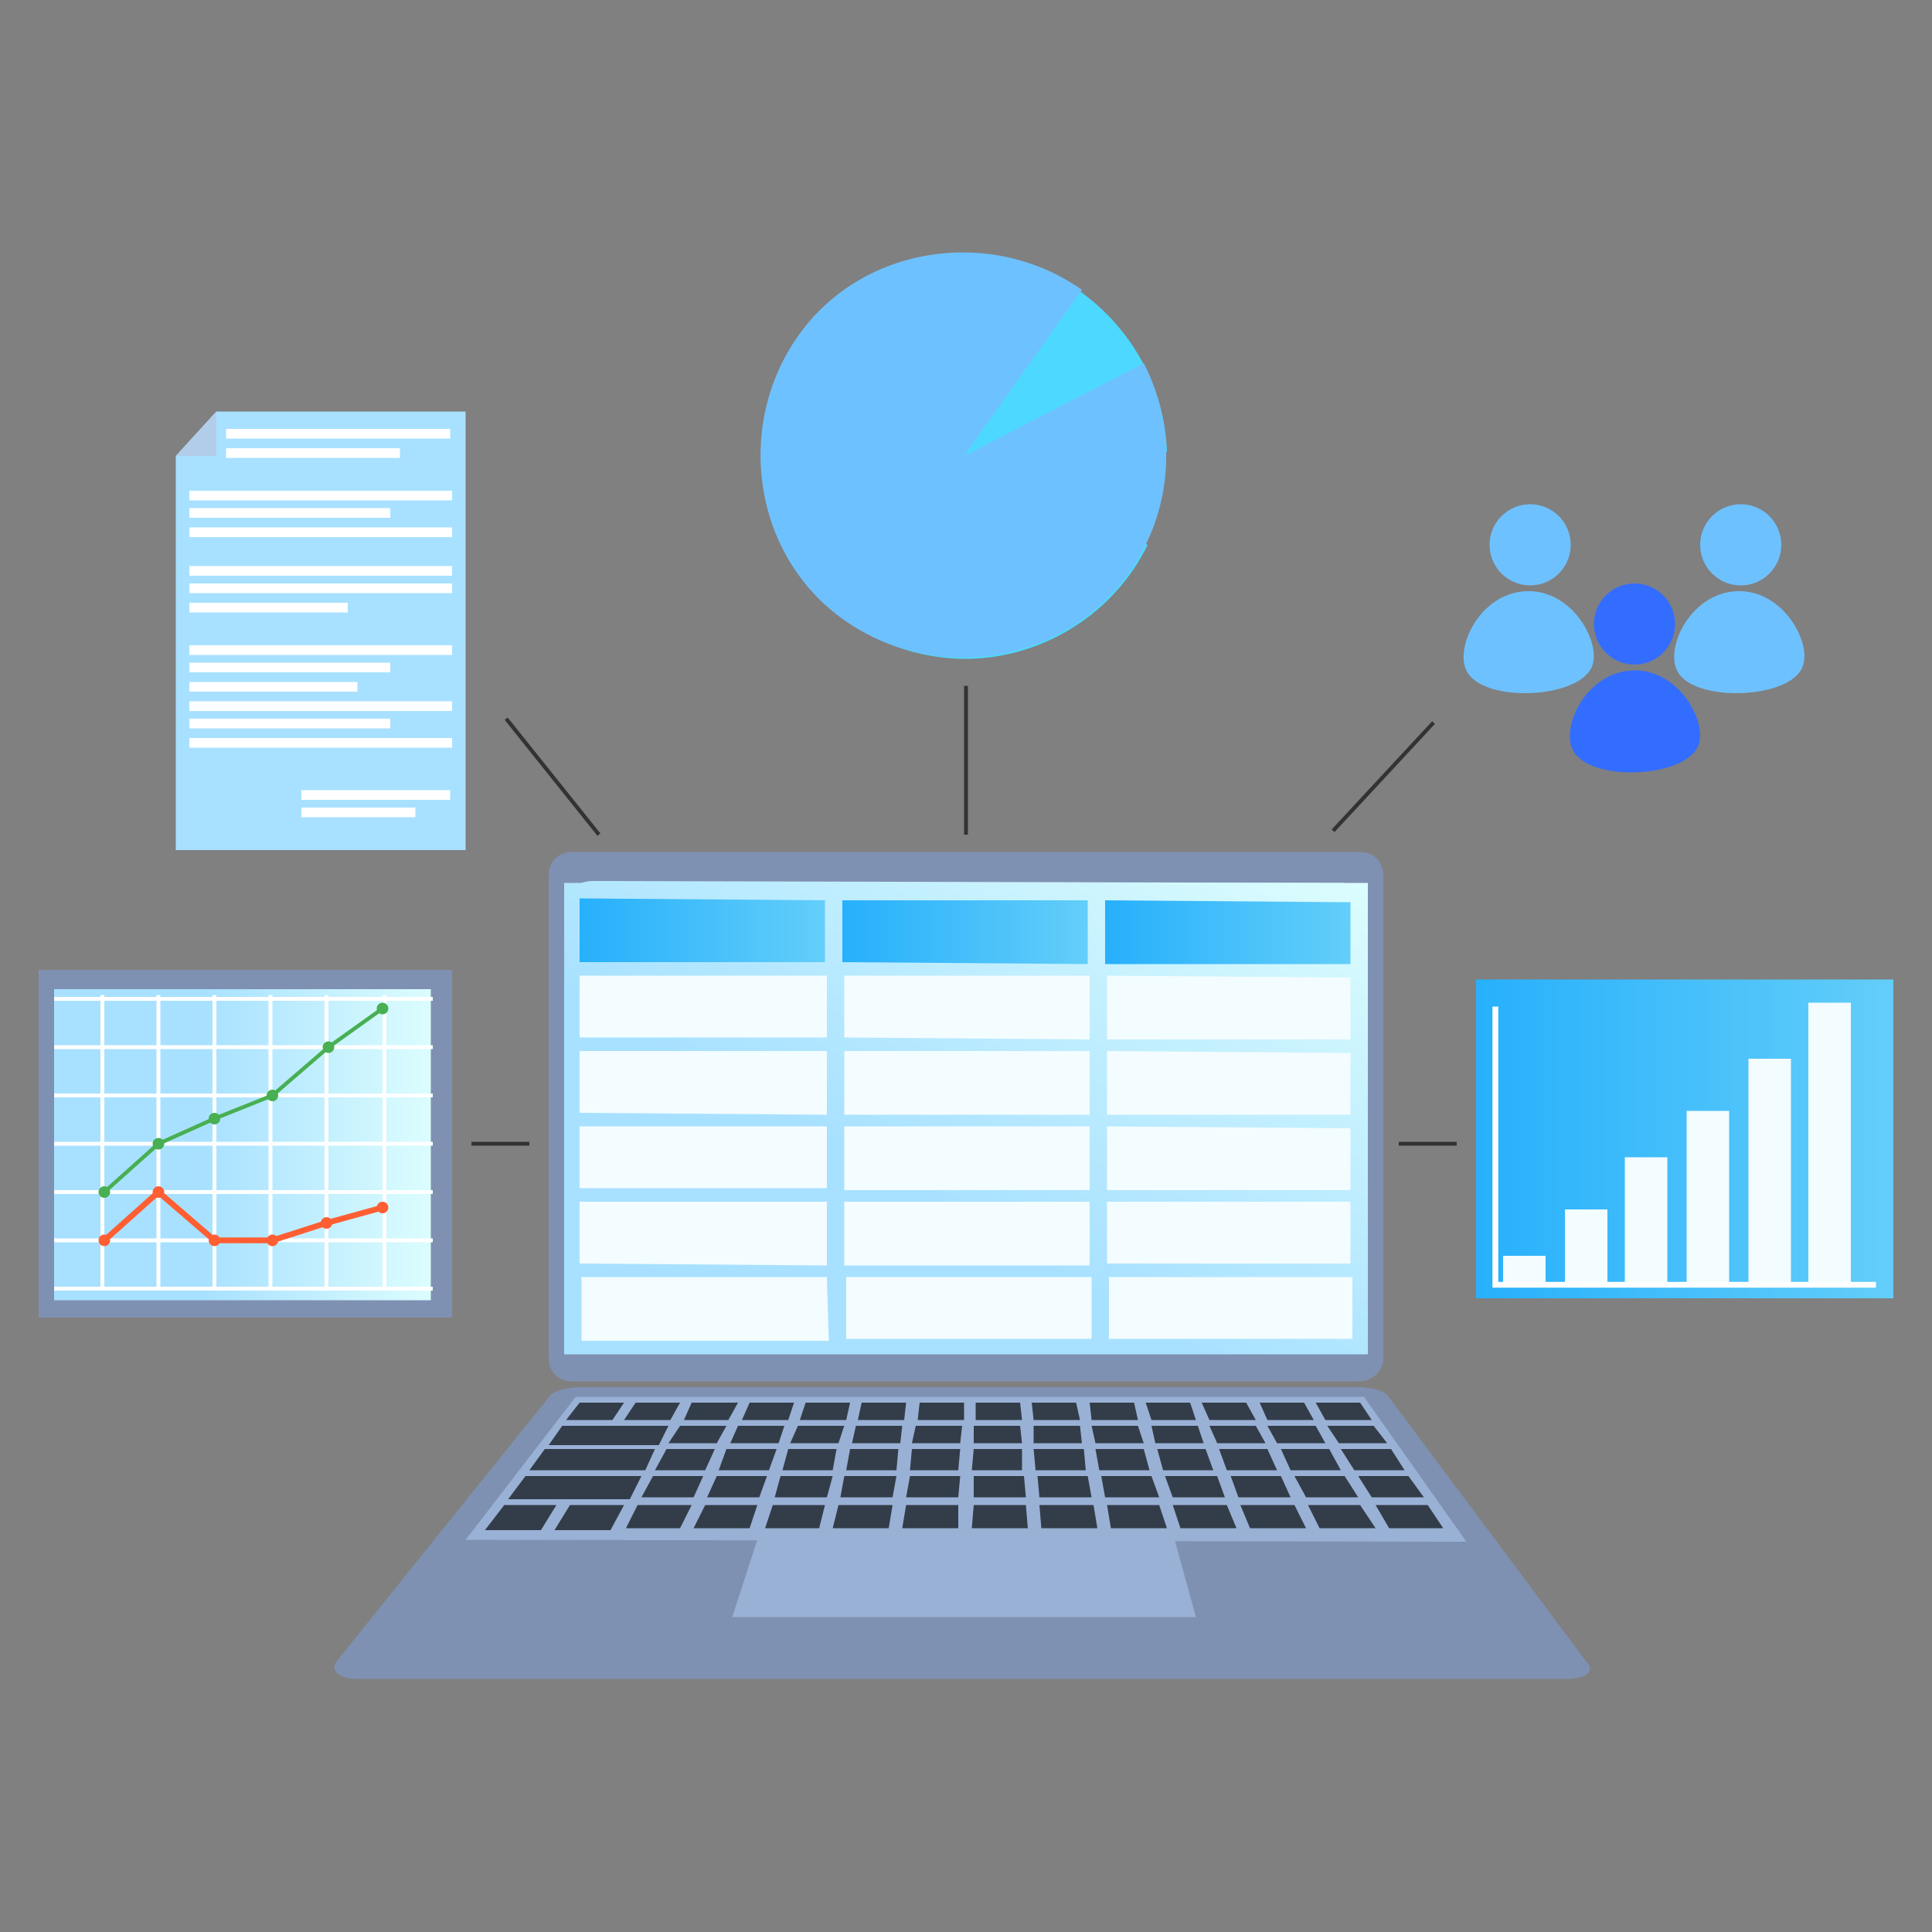 <?xml version="1.0" encoding="utf-8"?>
<!-- Generator: Adobe Illustrator 26.0.1, SVG Export Plug-In . SVG Version: 6.00 Build 0)  -->
<svg version="1.1" id="Layer_1" xmlns="http://www.w3.org/2000/svg" xmlns:xlink="http://www.w3.org/1999/xlink" x="0px" y="0px"
	 viewBox="0 0 100 100" style="enable-background:new 0 0 100 100;" xml:space="preserve">
<rect x="0" y="0" width="100" height="100" fill="#808080" stroke="none"/>
<style type="text/css">
	.st0{fill:#7F91B2;}
	.st1{fill:#9AB1D6;}
	.st2{fill:#333D49;}
	.st3{fill:url(#SVGID_1_);}
	.st4{fill:url(#SVGID_00000031895059290398726190000014304679932698783902_);}
	.st5{fill:url(#SVGID_00000116213727352074021440000009073033039712060288_);}
	.st6{fill:#F3FCFF;}
	.st7{fill:url(#SVGID_00000098916433389149460810000011955379161910805160_);}
	.st8{fill:url(#SVGID_00000085209277741584338270000008926494245479986336_);}
	.st9{fill:#4DD9FF;}
	.st10{fill:#6EC1FF;}
	.st11{fill:#336DFF;}
	.st12{fill:url(#SVGID_00000057117967668278600730000018014630453869571202_);}
	.st13{fill:none;stroke:#FFFFFF;stroke-width:0.3;stroke-miterlimit:10;}
	.st14{fill:#A8E1FF;}
	.st15{fill:#B2CDEA;}
	.st16{fill:#FFFFFF;}
	.st17{fill:url(#SVGID_00000051360654500663103120000007533108682847403411_);}
	.st18{fill:none;stroke:#FFFFFF;stroke-width:0.2;stroke-miterlimit:10;}
	.st19{fill:#FF5E33;}
	.st20{fill:none;stroke:#FF5E33;stroke-width:0.3;stroke-miterlimit:10;}
	.st21{fill:#48AF52;}
	.st22{fill:none;stroke:#48AF52;stroke-width:0.2;stroke-miterlimit:10;}
	.st23{fill:none;stroke:#333333;stroke-width:0.2;stroke-miterlimit:10;}
</style>
<g>
	<g>
		<path class="st0" d="M81.1,86.9H18.5c-1,0-1.5-0.5-1-1l11-13.7c0.2-0.2,0.9-0.4,1.5-0.4h40.3c0.7,0,1.3,0.2,1.5,0.4L82.1,86
			C82.6,86.5,82.1,86.9,81.1,86.9z"/>
		<polygon class="st1" points="61.9,83.7 37.9,83.7 39.2,79.7 60.8,79.7 		"/>
		<polygon class="st1" points="75.9,79.8 24.1,79.7 29.8,72.3 70.6,72.3 		"/>
		<polygon class="st2" points="31.7,73.5 29.3,73.5 30,72.6 32.3,72.6 		"/>
		<polygon class="st2" points="34.7,73.5 32.3,73.5 32.9,72.6 35.2,72.6 		"/>
		<polygon class="st2" points="37.7,73.5 35.4,73.5 35.8,72.6 38.2,72.6 		"/>
		<polygon class="st2" points="40.8,73.5 38.4,73.5 38.8,72.6 41.1,72.6 		"/>
		<polygon class="st2" points="43.8,73.5 41.4,73.5 41.7,72.6 44,72.6 		"/>
		<polygon class="st2" points="46.8,73.5 44.4,73.5 44.6,72.6 46.9,72.6 		"/>
		<polygon class="st2" points="49.9,73.5 47.5,73.5 47.6,72.6 49.9,72.6 		"/>
		<polygon class="st2" points="52.9,73.5 50.5,73.5 50.5,72.6 52.8,72.6 		"/>
		<polygon class="st2" points="55.9,73.5 53.5,73.5 53.4,72.6 55.7,72.6 		"/>
		<polygon class="st2" points="58.9,73.5 56.5,73.5 56.4,72.6 58.7,72.6 		"/>
		<polygon class="st2" points="61.9,73.5 59.6,73.5 59.3,72.6 61.6,72.6 		"/>
		<polygon class="st2" points="65,73.5 62.6,73.5 62.2,72.6 64.5,72.6 		"/>
		<polygon class="st2" points="68,73.5 65.6,73.5 65.2,72.6 67.5,72.6 		"/>
		<polygon class="st2" points="71,73.5 68.6,73.5 68.1,72.6 70.4,72.6 		"/>
		<polygon class="st2" points="34.1,74.8 28.4,74.8 29.1,73.8 34.6,73.8 		"/>
		<polygon class="st2" points="33.4,76.1 27.4,76.1 28.2,75 33.9,75 		"/>
		<polygon class="st2" points="32.6,77.6 26.3,77.6 27.2,76.4 33.2,76.4 		"/>
		<polygon class="st2" points="36.5,76.1 33.9,76.1 34.5,75 37,75 		"/>
		<polygon class="st2" points="39.8,76.1 37.2,76.1 37.6,75 40.2,75 		"/>
		<polygon class="st2" points="43.1,76.1 40.5,76.1 40.8,75 43.3,75 		"/>
		<polygon class="st2" points="46.4,76.1 43.8,76.1 44,75 46.5,75 		"/>
		<polygon class="st2" points="49.6,76.1 47.1,76.1 47.2,75 49.7,75 		"/>
		<polygon class="st2" points="52.9,76.1 50.3,76.1 50.4,75 52.9,75 		"/>
		<polygon class="st2" points="56.2,76.1 53.6,76.1 53.5,75 56.1,75 		"/>
		<polygon class="st2" points="59.5,76.1 56.9,76.1 56.7,75 59.2,75 		"/>
		<polygon class="st2" points="62.8,76.1 60.2,76.1 59.9,75 62.4,75 		"/>
		<polygon class="st2" points="66.1,76.1 63.5,76.1 63.1,75 65.6,75 		"/>
		<polygon class="st2" points="69.4,76.1 66.8,76.1 66.3,75 68.8,75 		"/>
		<polygon class="st2" points="72.7,76.1 70.1,76.1 69.4,75 72,75 		"/>
		<polygon class="st2" points="37.1,74.7 34.6,74.7 35.2,73.8 37.6,73.8 		"/>
		<polygon class="st2" points="40.3,74.7 37.8,74.7 38.2,73.8 40.6,73.8 		"/>
		<polygon class="st2" points="43.4,74.7 40.9,74.7 41.3,73.8 43.7,73.8 		"/>
		<polygon class="st2" points="46.6,74.7 44.1,74.7 44.3,73.8 46.7,73.8 		"/>
		<polygon class="st2" points="49.7,74.7 47.2,74.7 47.4,73.8 49.8,73.8 		"/>
		<polygon class="st2" points="52.9,74.7 50.4,74.7 50.4,73.8 52.8,73.8 		"/>
		<polygon class="st2" points="56,74.7 53.5,74.7 53.5,73.8 55.9,73.8 		"/>
		<polygon class="st2" points="59.2,74.7 56.7,74.7 56.5,73.8 58.9,73.8 		"/>
		<polygon class="st2" points="62.3,74.7 59.8,74.7 59.6,73.8 62,73.8 		"/>
		<polygon class="st2" points="65.5,74.7 63,74.7 62.6,73.8 65,73.8 		"/>
		<polygon class="st2" points="68.6,74.7 66.1,74.7 65.6,73.8 68.1,73.8 		"/>
		<polygon class="st2" points="71.8,74.7 69.3,74.7 68.7,73.8 71.1,73.8 		"/>
		<polygon class="st2" points="35.9,77.5 33.2,77.5 33.8,76.4 36.4,76.4 		"/>
		<polygon class="st2" points="39.3,77.5 36.6,77.5 37.1,76.4 39.7,76.4 		"/>
		<polygon class="st2" points="42.8,77.5 40.1,77.5 40.4,76.4 43.1,76.4 		"/>
		<polygon class="st2" points="46.2,77.5 43.5,77.5 43.7,76.4 46.4,76.4 		"/>
		<polygon class="st2" points="49.6,77.5 46.9,77.5 47.1,76.4 49.7,76.4 		"/>
		<polygon class="st2" points="53.1,77.5 50.4,77.5 50.4,76.4 53,76.4 		"/>
		<polygon class="st2" points="56.5,77.5 53.8,77.5 53.7,76.4 56.3,76.4 		"/>
		<polygon class="st2" points="60,77.5 57.2,77.5 57,76.4 59.6,76.4 		"/>
		<polygon class="st2" points="63.4,77.5 60.7,77.5 60.3,76.4 63,76.4 		"/>
		<polygon class="st2" points="66.8,77.5 64.1,77.5 63.7,76.4 66.3,76.4 		"/>
		<polygon class="st2" points="70.3,77.5 67.6,77.5 67,76.4 69.6,76.4 		"/>
		<polygon class="st2" points="73.7,77.5 71,77.5 70.3,76.4 72.9,76.4 		"/>
		<polygon class="st2" points="35.2,79.1 32.4,79.1 33,77.9 35.8,77.9 		"/>
		<polygon class="st2" points="38.8,79.1 35.9,79.1 36.5,77.9 39.2,77.9 		"/>
		<polygon class="st2" points="42.4,79.1 39.6,79.1 40,77.9 42.7,77.9 		"/>
		<polygon class="st2" points="46,79.1 43.1,79.1 43.4,77.9 46.2,77.9 		"/>
		<polygon class="st2" points="49.6,79.1 46.7,79.1 46.9,77.9 49.6,77.9 		"/>
		<polygon class="st2" points="53.2,79.1 50.3,79.1 50.4,77.9 53.1,77.9 		"/>
		<polygon class="st2" points="56.8,79.1 53.9,79.1 53.8,77.9 56.6,77.9 		"/>
		<polygon class="st2" points="60.4,79.1 57.5,79.1 57.3,77.9 60,77.9 		"/>
		<polygon class="st2" points="64,79.1 61.1,79.1 60.7,77.9 63.5,77.9 		"/>
		<polygon class="st2" points="67.6,79.1 64.7,79.1 64.2,77.9 67,77.9 		"/>
		<polygon class="st2" points="71.2,79.1 68.3,79.1 67.7,77.9 70.4,77.9 		"/>
		<polygon class="st2" points="74.7,79.1 71.9,79.1 71.2,77.9 73.9,77.9 		"/>
		<polygon class="st2" points="31.6,79.2 28.7,79.2 29.5,77.9 32.3,77.9 		"/>
		<polygon class="st2" points="28,79.2 25.1,79.2 26.1,77.9 28.8,77.9 		"/>
	</g>
	<path class="st0" d="M70.3,71.5H29.6c-0.7,0-1.2-0.5-1.2-1.2v-25c0-0.7,0.5-1.2,1.2-1.2h40.8c0.7,0,1.2,0.5,1.2,1.2v25
		C71.6,71,71,71.5,70.3,71.5z"/>
	
		<linearGradient id="SVGID_1_" gradientUnits="userSpaceOnUse" x1="39.74" y1="1053.767" x2="60.209" y2="1018.314" gradientTransform="matrix(1 0 0 1 0 -978)">
		<stop  offset="0.394" style="stop-color:#A8E1FF"/>
		<stop  offset="1" style="stop-color:#DCFDFE"/>
	</linearGradient>
	<path class="st3" d="M70,70H30c-0.4,0-0.8-0.3-0.8-0.8V47c0-0.8,0.6-1.4,1.5-1.4l38.7,0.1c0.8,0,1.4,0.6,1.4,1.4v22.1
		C70.7,69.7,70.4,70,70,70z"/>
	
		<linearGradient id="SVGID_00000029731463117724959310000013029595268215280797_" gradientUnits="userSpaceOnUse" x1="39.517" y1="1054.074" x2="60.458" y2="1017.804" gradientTransform="matrix(1 0 0 1 0 -978)">
		<stop  offset="0.394" style="stop-color:#A8E1FF"/>
		<stop  offset="1" style="stop-color:#DCFDFE"/>
	</linearGradient>
	
		<rect x="29.2" y="45.7" style="fill:url(#SVGID_00000029731463117724959310000013029595268215280797_);" width="41.6" height="24.4"/>
	
		<linearGradient id="SVGID_00000139259817609535163530000012063101992454166937_" gradientUnits="userSpaceOnUse" x1="29.96" y1="1026.167" x2="42.71" y2="1026.167" gradientTransform="matrix(1 0 0 1 0 -978)">
		<stop  offset="1.978731e-03" style="stop-color:#27B0FC"/>
		<stop  offset="1" style="stop-color:#63CEF9"/>
	</linearGradient>
	<polygon style="fill:url(#SVGID_00000139259817609535163530000012063101992454166937_);" points="42.7,49.8 30,49.8 30,46.5 
		42.7,46.6 	"/>
	<polygon class="st6" points="42.8,53.7 30,53.7 30,50.5 42.8,50.5 	"/>
	<polygon class="st6" points="42.8,57.7 30,57.6 30,54.4 42.8,54.4 	"/>
	<polygon class="st6" points="42.8,61.5 30,61.5 30,58.3 42.8,58.3 	"/>
	<polygon class="st6" points="42.8,65.5 30,65.4 30,62.2 42.8,62.2 	"/>
	<polygon class="st6" points="42.9,69.4 30.1,69.4 30.1,66.1 42.8,66.1 	"/>
	
		<linearGradient id="SVGID_00000101100337427169738140000017713326049297799332_" gradientUnits="userSpaceOnUse" x1="43.62" y1="1026.267" x2="56.32" y2="1026.267" gradientTransform="matrix(1 0 0 1 0 -978)">
		<stop  offset="1.978731e-03" style="stop-color:#27B0FC"/>
		<stop  offset="1" style="stop-color:#63CEF9"/>
	</linearGradient>
	<polygon style="fill:url(#SVGID_00000101100337427169738140000017713326049297799332_);" points="56.3,49.9 43.6,49.8 43.6,46.6 
		56.3,46.6 	"/>
	<polygon class="st6" points="56.4,53.8 43.7,53.7 43.7,50.5 56.4,50.5 	"/>
	<polygon class="st6" points="56.4,57.7 43.7,57.7 43.7,54.4 56.4,54.4 	"/>
	<polygon class="st6" points="56.4,61.6 43.7,61.6 43.7,58.3 56.4,58.3 	"/>
	<polygon class="st6" points="56.4,65.5 43.7,65.5 43.7,62.2 56.4,62.2 	"/>
	<rect x="43.8" y="66.1" class="st6" width="12.7" height="3.2"/>
	
		<linearGradient id="SVGID_00000181793986238424080480000015318749463866002566_" gradientUnits="userSpaceOnUse" x1="57.23" y1="1026.267" x2="69.87" y2="1026.267" gradientTransform="matrix(1 0 0 1 0 -978)">
		<stop  offset="1.978731e-03" style="stop-color:#27B0FC"/>
		<stop  offset="1" style="stop-color:#63CEF9"/>
	</linearGradient>
	<polygon style="fill:url(#SVGID_00000181793986238424080480000015318749463866002566_);" points="69.9,49.9 57.2,49.9 57.2,46.6 
		69.9,46.7 	"/>
	<polygon class="st6" points="69.9,53.8 57.3,53.8 57.3,50.5 69.9,50.6 	"/>
	<polygon class="st6" points="69.9,57.7 57.3,57.7 57.3,54.4 69.9,54.5 	"/>
	<polygon class="st6" points="69.9,61.6 57.3,61.6 57.3,58.3 69.9,58.4 	"/>
	<rect x="57.3" y="62.2" class="st6" width="12.6" height="3.2"/>
	<rect x="57.4" y="66.1" class="st6" width="12.6" height="3.2"/>
	<path class="st9" d="M49.9,23.6l9.5,4.6c-1.7,3.5-5.3,5.8-9.2,5.9c-5.8,0.1-10.7-4.5-10.8-10.3s4.5-10.6,10.2-10.7
		s10.6,4.5,10.8,10.3L49.9,23.6z"/>
	<path class="st10" d="M49.9,23.6l9.3-4.8c1.8,3.5,1.5,7.7-0.8,10.9c-3.4,4.7-10,5.7-14.7,2.4c-4.7-3.3-5.7-10-2.4-14.7
		s10-5.7,14.7-2.4L49.9,23.6z"/>
	<g>
		<circle class="st10" cx="79.2" cy="28.2" r="2.1"/>
		<path class="st10" d="M75.9,34.7c-0.6-1.2,0.7-4,3.1-4.1s3.9,2.7,3.4,3.9C81.7,36.2,76.7,36.4,75.9,34.7z"/>
		<circle class="st10" cx="90.1" cy="28.2" r="2.1"/>
		<path class="st10" d="M86.8,34.7c-0.6-1.2,0.7-4,3.1-4.1s3.9,2.7,3.4,3.9C92.7,36.2,87.6,36.4,86.8,34.7z"/>
		<circle class="st11" cx="84.6" cy="32.3" r="2.1"/>
		<path class="st11" d="M81.4,38.8c-0.6-1.2,0.7-4,3.1-4.1c2.4-0.1,3.9,2.7,3.4,3.9C87.2,40.3,82.2,40.5,81.4,38.8z"/>
	</g>
	
		<linearGradient id="SVGID_00000018954550998130461280000011346625263969140644_" gradientUnits="userSpaceOnUse" x1="76.4" y1="1036.967" x2="97.96" y2="1036.967" gradientTransform="matrix(1 0 0 1 0 -978)">
		<stop  offset="1.978731e-03" style="stop-color:#27B0FC"/>
		<stop  offset="1" style="stop-color:#63CEF9"/>
	</linearGradient>
	
		<rect x="76.4" y="50.7" style="fill:url(#SVGID_00000018954550998130461280000011346625263969140644_);" width="21.6" height="16.5"/>
	<rect x="93.6" y="51.9" class="st6" width="2.2" height="14.5"/>
	<rect x="90.5" y="54.8" class="st6" width="2.2" height="11.6"/>
	<rect x="87.3" y="57.5" class="st6" width="2.2" height="8.9"/>
	<rect x="84.1" y="59.9" class="st6" width="2.2" height="6.5"/>
	<rect x="81" y="62.6" class="st6" width="2.2" height="3.8"/>
	<rect x="77.8" y="65" class="st6" width="2.2" height="1.4"/>
	<polyline class="st13" points="97.1,66.5 77.4,66.5 77.4,52.1 	"/>
	<g>
		<g>
			<polygon class="st14" points="24.1,21.3 11.2,21.3 9.1,23.6 9.1,44 24.1,44 			"/>
			<polygon class="st15" points="9.1,23.6 11.2,21.3 11.2,23.6 			"/>
		</g>
		<rect x="11.7" y="22.2" class="st16" width="11.6" height="0.5"/>
		<rect x="11.7" y="23.2" class="st16" width="9" height="0.5"/>
		<rect x="9.8" y="25.4" class="st16" width="13.6" height="0.5"/>
		<rect x="9.8" y="26.3" class="st16" width="10.4" height="0.5"/>
		<rect x="9.8" y="27.3" class="st16" width="13.6" height="0.5"/>
		<rect x="9.8" y="29.3" class="st16" width="13.6" height="0.5"/>
		<rect x="9.8" y="30.2" class="st16" width="13.6" height="0.5"/>
		<rect x="9.8" y="31.2" class="st16" width="8.2" height="0.5"/>
		<rect x="9.8" y="33.4" class="st16" width="13.6" height="0.5"/>
		<rect x="9.8" y="34.3" class="st16" width="10.4" height="0.5"/>
		<rect x="9.8" y="35.3" class="st16" width="8.7" height="0.5"/>
		<rect x="9.8" y="36.3" class="st16" width="13.6" height="0.5"/>
		<rect x="9.8" y="37.2" class="st16" width="10.4" height="0.5"/>
		<rect x="9.8" y="38.2" class="st16" width="13.6" height="0.5"/>
		<rect x="15.6" y="40.9" class="st16" width="7.7" height="0.5"/>
		<rect x="15.6" y="41.8" class="st16" width="5.9" height="0.5"/>
	</g>
	<g>
		<rect x="2" y="50.2" class="st0" width="21.4" height="18"/>
		
			<linearGradient id="SVGID_00000040569826826280972260000014820102651243533482_" gradientUnits="userSpaceOnUse" x1="2.83" y1="1037.267" x2="22.35" y2="1037.267" gradientTransform="matrix(1 0 0 1 0 -978)">
			<stop  offset="0.394" style="stop-color:#A8E1FF"/>
			<stop  offset="1" style="stop-color:#DCFDFE"/>
		</linearGradient>
		
			<rect x="2.8" y="51.2" style="fill:url(#SVGID_00000040569826826280972260000014820102651243533482_);" width="19.5" height="16.1"/>
		<line class="st18" x1="5.3" y1="51.5" x2="5.3" y2="66.7"/>
		<line class="st18" x1="19.9" y1="51.5" x2="19.9" y2="66.7"/>
		<line class="st18" x1="8.2" y1="51.5" x2="8.2" y2="66.7"/>
		<line class="st18" x1="11.1" y1="51.5" x2="11.1" y2="66.7"/>
		<line class="st18" x1="14" y1="51.5" x2="14" y2="66.7"/>
		<line class="st18" x1="16.9" y1="51.5" x2="16.9" y2="66.7"/>
		<line class="st18" x1="2.8" y1="66.7" x2="22.4" y2="66.7"/>
		<line class="st18" x1="2.8" y1="51.7" x2="22.4" y2="51.7"/>
		<line class="st18" x1="2.8" y1="54.2" x2="22.4" y2="54.2"/>
		<line class="st18" x1="2.8" y1="56.7" x2="22.4" y2="56.7"/>
		<line class="st18" x1="2.8" y1="59.2" x2="22.4" y2="59.2"/>
		<line class="st18" x1="2.8" y1="64.2" x2="22.4" y2="64.2"/>
		<line class="st18" x1="2.8" y1="61.7" x2="22.4" y2="61.7"/>
		<ellipse class="st19" cx="5.4" cy="64.2" rx="0.3" ry="0.3"/>
		<ellipse class="st19" cx="8.2" cy="61.7" rx="0.3" ry="0.3"/>
		<ellipse class="st19" cx="11.1" cy="64.2" rx="0.3" ry="0.3"/>
		<ellipse class="st19" cx="14.1" cy="64.2" rx="0.3" ry="0.3"/>
		<ellipse class="st19" cx="16.9" cy="63.3" rx="0.3" ry="0.3"/>
		<ellipse class="st19" cx="19.8" cy="62.5" rx="0.3" ry="0.3"/>
		<polyline class="st20" points="5.4,64.2 8.2,61.7 11.1,64.2 14.1,64.2 16.9,63.3 19.8,62.5 		"/>
		<ellipse class="st21" cx="5.4" cy="61.7" rx="0.3" ry="0.3"/>
		<ellipse class="st21" cx="8.2" cy="59.2" rx="0.3" ry="0.3"/>
		<ellipse class="st21" cx="11.1" cy="57.9" rx="0.3" ry="0.3"/>
		<ellipse class="st21" cx="14.1" cy="56.7" rx="0.3" ry="0.3"/>
		<ellipse class="st21" cx="17" cy="54.2" rx="0.3" ry="0.3"/>
		<ellipse class="st21" cx="19.8" cy="52.2" rx="0.3" ry="0.3"/>
		<polyline class="st22" points="5.4,61.7 8.2,59.2 11.1,57.9 14.1,56.7 17,54.2 19.8,52.2 		"/>
	</g>
	<line class="st23" x1="50" y1="35.5" x2="50" y2="43.2"/>
	<line class="st23" x1="74.2" y1="37.4" x2="69" y2="43"/>
	<line class="st23" x1="26.2" y1="37.2" x2="31" y2="43.2"/>
	<line class="st23" x1="72.4" y1="59.2" x2="75.4" y2="59.2"/>
	<line class="st23" x1="24.4" y1="59.2" x2="27.4" y2="59.2"/>
</g>
</svg>

